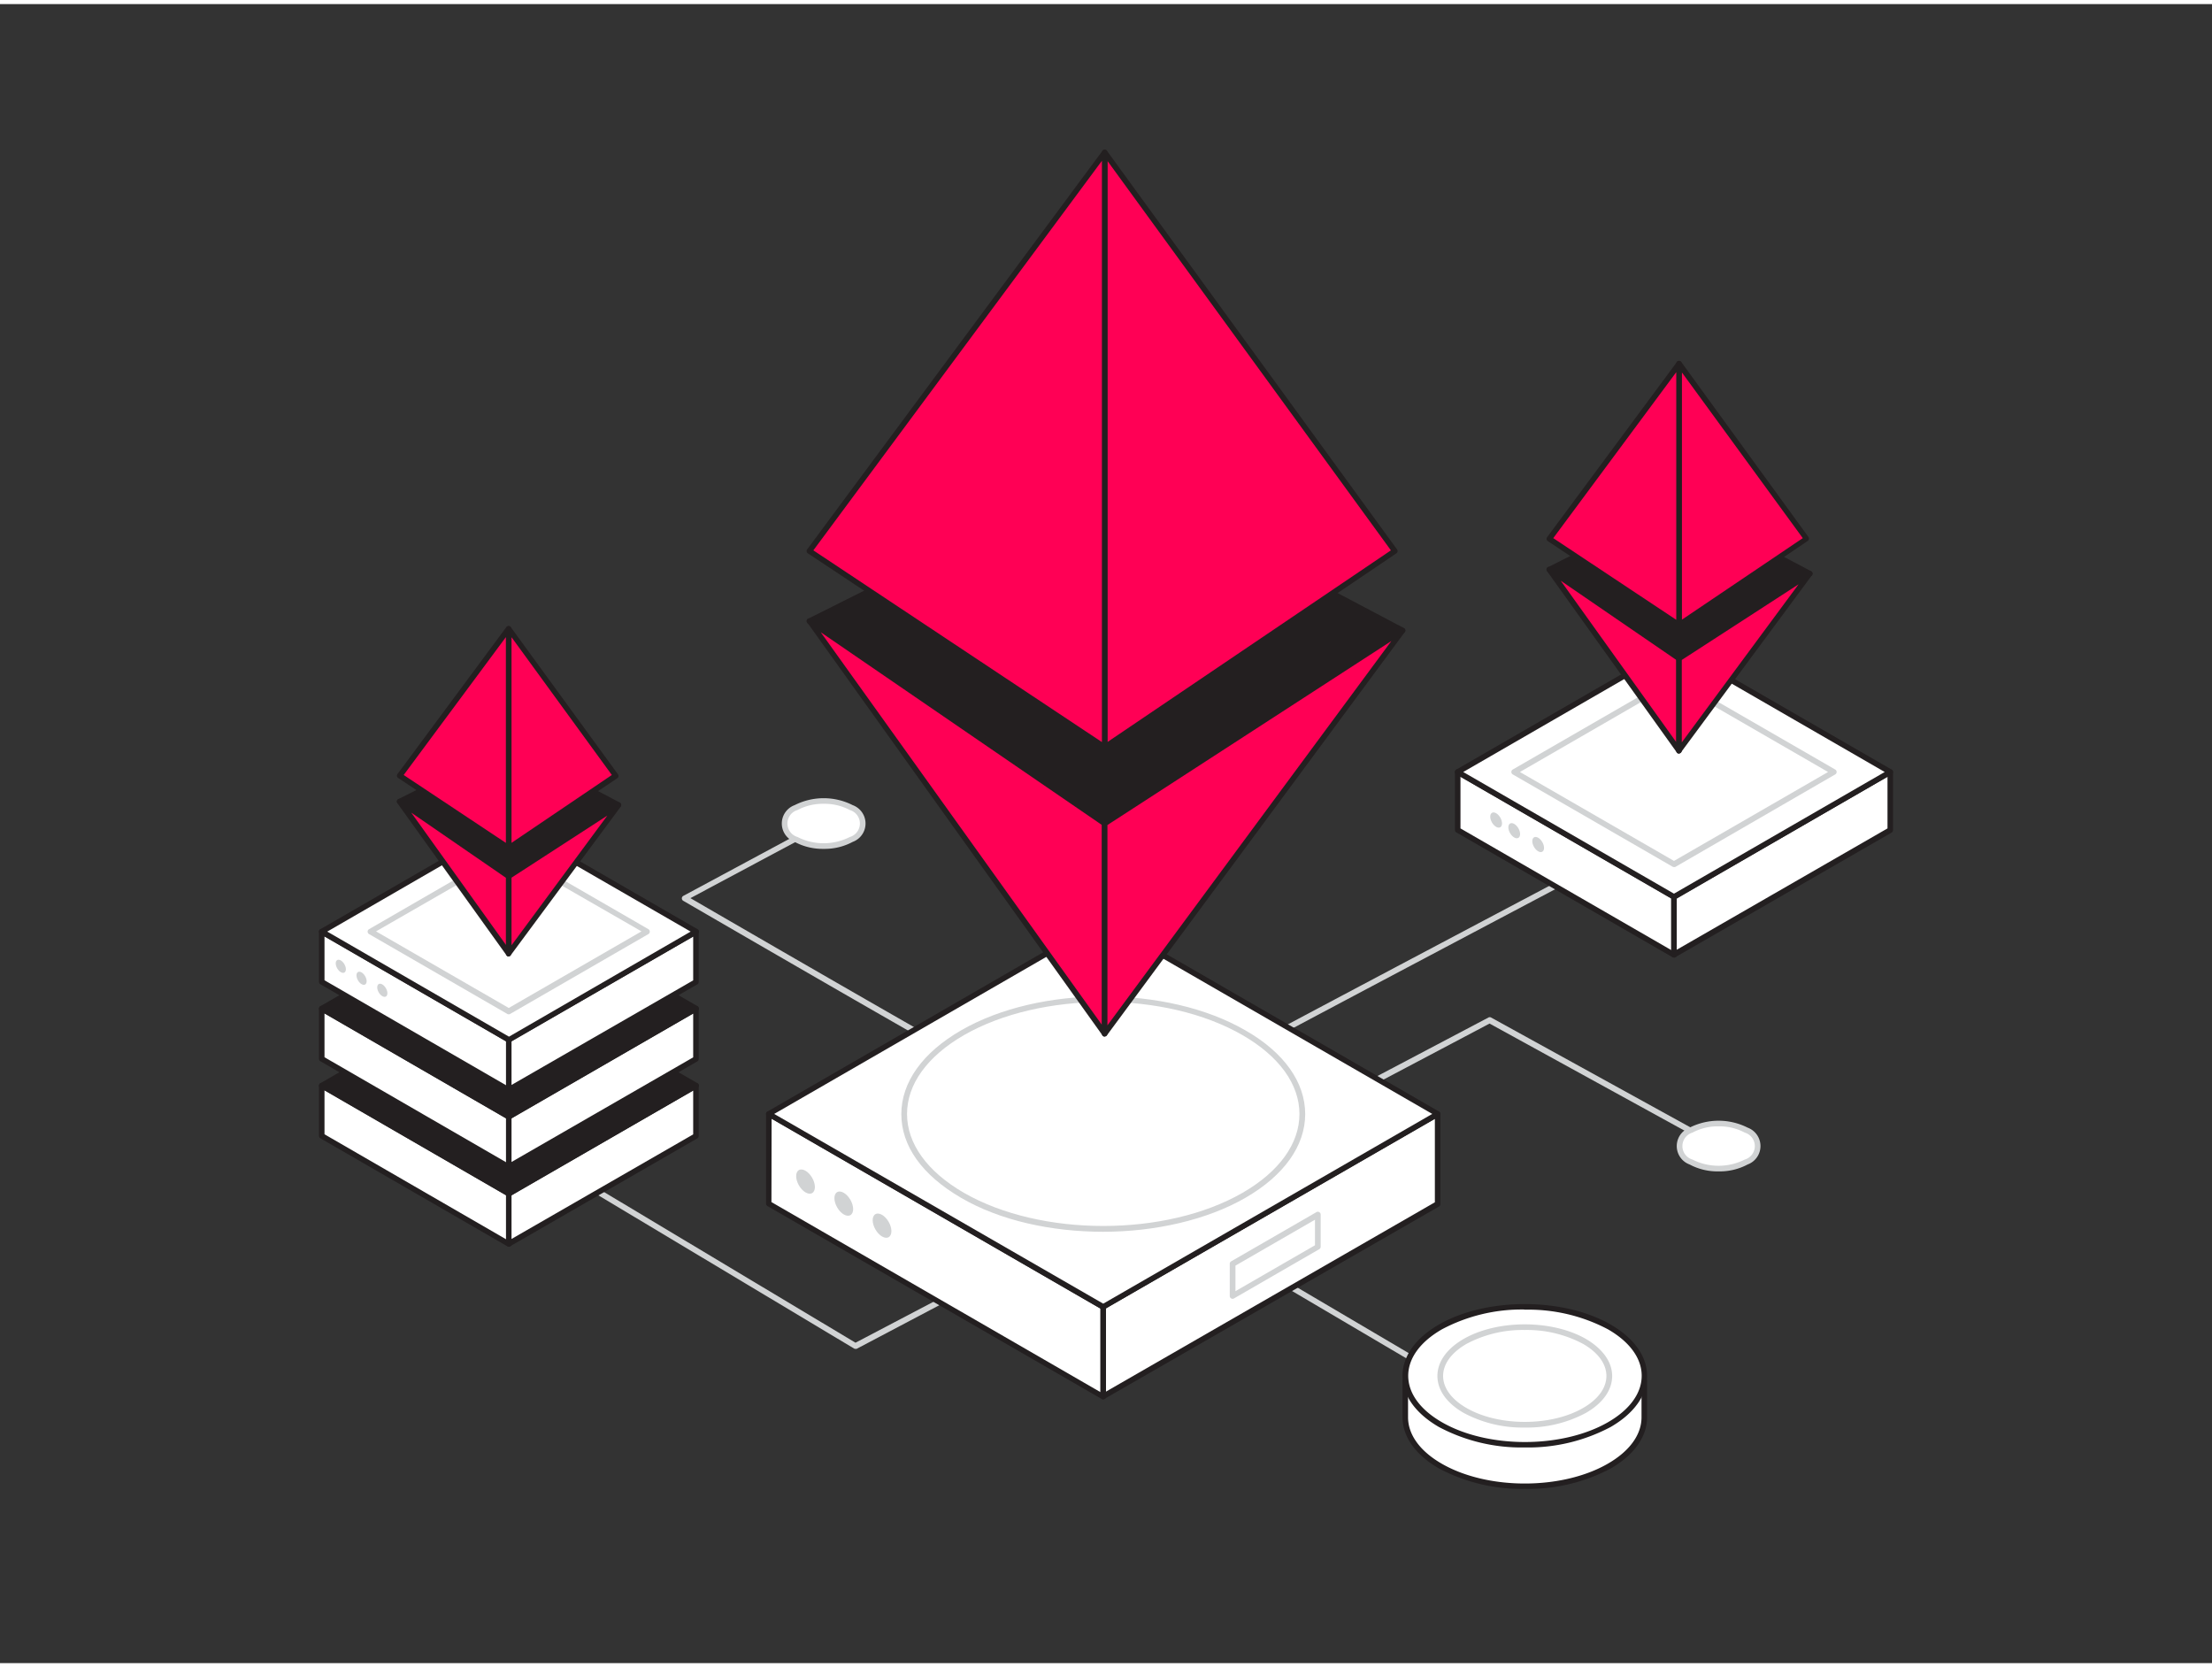 <svg xmlns="http://www.w3.org/2000/svg" viewBox="0 0 400 300" width="406" height="306" class="illustration styles_illustrationTablet__1DWOa"><rect x="0" y="0" width="400" height="300" fill="#333333" stroke="none"/><g id="_291_ethereum_flatline" data-name="#291_ethereum_flatline"><path d="M182.39,195.65l-.14,0c-1.88-.52-52.87-30.12-58.68-33.49a.51.51,0,0,1,0-.9L146.36,149a.52.52,0,0,1,.7.21.51.51,0,0,1-.21.7l-22,11.76c16.22,9.42,56,32.4,57.64,32.92a.52.52,0,0,1-.14,1Z" fill="#d1d3d4"></path><path d="M219.93,192.62a.51.51,0,0,1-.27-1c2.24-1.43,79.52-42.21,82.81-43.95a.52.52,0,0,1,.7.22.51.51,0,0,1-.22.69c-.8.43-80.53,42.51-82.74,43.91A.57.57,0,0,1,219.93,192.62Z" fill="#d1d3d4"></path><polygon points="302.71 171.92 263.6 149.35 263.6 138.86 302.71 161.43 302.71 171.92" fill="#fff"></polygon><path d="M302.71,172.42a.54.54,0,0,1-.25-.06l-39.11-22.58a.5.5,0,0,1-.25-.43V138.86a.52.52,0,0,1,.25-.44.5.5,0,0,1,.5,0L303,161a.48.48,0,0,1,.25.43v10.49a.5.5,0,0,1-.25.44A.54.54,0,0,1,302.71,172.42ZM264.1,149.06l38.11,22v-9.34l-38.11-22Z" fill="#231f20"></path><polygon points="341.82 149.38 302.71 171.89 302.71 161.4 341.82 138.88 341.82 149.38" fill="#fff"></polygon><path d="M302.71,172.39a.45.45,0,0,1-.25-.07.5.5,0,0,1-.25-.43V161.4a.52.52,0,0,1,.25-.44l39.11-22.51a.5.5,0,0,1,.5,0,.5.5,0,0,1,.25.43v10.5a.5.5,0,0,1-.25.43L303,172.32A.45.45,0,0,1,302.71,172.39Zm.5-10.7V171l38.11-21.94v-9.34Zm38.61-12.31h0Z" fill="#231f20"></path><polygon points="302.71 161.44 263.6 138.86 302.71 116.28 341.82 138.86 302.71 161.44" fill="#fff"></polygon><path d="M302.71,161.94a.55.55,0,0,1-.25-.07l-39.11-22.58a.5.5,0,0,1-.25-.43.52.52,0,0,1,.25-.44l39.11-22.57a.5.5,0,0,1,.5,0l39.11,22.57a.52.52,0,0,1,.25.44.5.5,0,0,1-.25.43L303,161.87A.55.55,0,0,1,302.71,161.94ZM264.6,138.86l38.11,22,38.11-22-38.11-22Z" fill="#231f20"></path><path d="M302.71,156.05a.48.48,0,0,1-.26-.07L273.56,139.3a.51.51,0,0,1,0-.89l28.89-16.68a.53.53,0,0,1,.52,0l28.89,16.68a.51.51,0,0,1,0,.89L303,156A.48.48,0,0,1,302.71,156.05Zm-27.86-17.19,27.86,16.08,27.86-16.08-27.86-16.09Z" fill="#d1d3d4"></path><path d="M154.68,243.17a.48.48,0,0,1-.26-.07L88.34,203.51a.52.52,0,0,1,.53-.89l65.83,39.44L175.77,231a.52.52,0,0,1,.7.21.52.52,0,0,1-.22.7l-21.33,11.25A.5.5,0,0,1,154.68,243.17Z" fill="#d1d3d4"></path><path d="M226.24,207a.52.52,0,0,1-.24-1l43.15-22.74a.5.5,0,0,1,.49,0L311,206.05a.51.51,0,1,1-.5.9l-41.14-22.6L226.48,207A.53.53,0,0,1,226.24,207Z" fill="#d1d3d4"></path><ellipse cx="310.78" cy="206.5" rx="7.06" ry="4.07" fill="#fff"></ellipse><path d="M310.78,211.08a10.7,10.7,0,0,1-5.25-1.25,3.55,3.55,0,0,1,0-6.66,11.63,11.63,0,0,1,10.5,0,3.55,3.55,0,0,1,0,6.66A10.7,10.7,0,0,1,310.78,211.08Zm0-8.14a9.59,9.59,0,0,0-4.73,1.13,2.54,2.54,0,0,0,0,4.87,10.51,10.51,0,0,0,9.46,0,2.54,2.54,0,0,0,0-4.87A9.59,9.59,0,0,0,310.78,202.94Z" fill="#d1d3d4"></path><ellipse cx="148.94" cy="148.18" rx="7.06" ry="4.07" fill="#fff"></ellipse><path d="M148.94,152.76a10.64,10.64,0,0,1-5.24-1.26,3.54,3.54,0,0,1,0-6.65,11.61,11.61,0,0,1,10.49,0,3.54,3.54,0,0,1,0,6.65A10.68,10.68,0,0,1,148.94,152.76Zm0-8.15a9.73,9.73,0,0,0-4.73,1.13,2.54,2.54,0,0,0,0,4.87,10.46,10.46,0,0,0,9.47,0,2.54,2.54,0,0,0,0-4.87A9.74,9.74,0,0,0,148.94,144.61Z" fill="#d1d3d4"></path><polygon points="92.04 224.2 58.18 204.66 58.18 195.57 92.04 215.11 92.04 224.2" fill="#fff"></polygon><path d="M92,224.7a.52.52,0,0,1-.25-.07L57.93,205.09a.52.52,0,0,1-.25-.43v-9.09a.5.5,0,0,1,.25-.43.5.5,0,0,1,.5,0l33.86,19.54a.5.5,0,0,1,.25.43v9.09a.5.5,0,0,1-.25.43A.59.59,0,0,1,92,224.7ZM58.68,204.37l32.86,19V215.4l-32.86-19Z" fill="#231f20"></path><polygon points="125.89 204.68 92.04 224.17 92.04 215.08 125.89 195.59 125.89 204.68" fill="#fff"></polygon><path d="M92,224.67a.43.43,0,0,1-.25-.07.48.48,0,0,1-.25-.43v-9.09a.5.5,0,0,1,.25-.43l33.85-19.49a.5.5,0,0,1,.5,0,.48.48,0,0,1,.25.43v9.09a.48.48,0,0,1-.25.43L92.29,224.6A.47.47,0,0,1,92,224.67Zm.5-9.3v7.93l32.85-18.91v-7.93Zm33.35-10.69h0Z" fill="#231f20"></path><polygon points="92.04 215.12 58.18 195.57 92.04 176.03 125.89 195.57 92.04 215.12" fill="#231f20"></polygon><path d="M92,215.62a.52.52,0,0,1-.25-.07L57.93,196a.49.49,0,0,1-.25-.43.5.5,0,0,1,.25-.43l33.86-19.55a.5.5,0,0,1,.5,0l33.85,19.55a.48.48,0,0,1,.25.43.47.47,0,0,1-.25.43L92.29,215.55A.59.59,0,0,1,92,215.62ZM59.18,195.57l32.86,19,32.85-19L92,176.6Z" fill="#231f20"></path><polygon points="92.04 210.01 67.02 195.57 92.04 181.13 117.05 195.57 92.04 210.01" fill="#d1d3d4"></polygon><path d="M92,210.53a.59.59,0,0,1-.26-.07L66.77,196a.51.51,0,0,1-.26-.45.54.54,0,0,1,.26-.45l25-14.44a.52.52,0,0,1,.51,0l25,14.44a.53.53,0,0,1,.25.45.5.5,0,0,1-.25.45l-25,14.44A.55.55,0,0,1,92,210.53Zm-24-15,24,13.85,24-13.85L92,181.73Z" fill="#fff"></path><polygon points="92.04 210.27 58.18 190.73 58.18 181.65 92.04 201.19 92.04 210.27" fill="#fff"></polygon><path d="M92,210.77a.51.51,0,0,1-.25-.06L57.93,191.16a.5.5,0,0,1-.25-.43v-9.08a.52.52,0,0,1,.25-.44.5.5,0,0,1,.5,0l33.86,19.55a.49.49,0,0,1,.25.43v9.08a.52.52,0,0,1-.25.44A.57.57,0,0,1,92,210.77ZM58.68,190.44l32.86,19v-7.93l-32.86-19Z" fill="#231f20"></path><polygon points="125.89 190.75 92.04 210.24 92.04 201.16 125.89 181.67 125.89 190.75" fill="#fff"></polygon><path d="M92,210.74a.51.51,0,0,1-.25-.06.5.5,0,0,1-.25-.44v-9.08a.48.48,0,0,1,.25-.43l33.85-19.49a.5.5,0,0,1,.5,0,.48.48,0,0,1,.25.43v9.08a.5.5,0,0,1-.25.44L92.29,210.68A.57.57,0,0,1,92,210.74Zm.5-9.29v7.93l32.85-18.92v-7.93Zm33.35-10.7h0Z" fill="#231f20"></path><polygon points="92.04 201.19 58.18 181.65 92.04 162.1 125.89 181.65 92.04 201.19" fill="#231f20"></polygon><path d="M92,201.69a.51.51,0,0,1-.25-.06L57.93,182.08a.5.5,0,0,1-.25-.43.52.52,0,0,1,.25-.44l33.86-19.54a.5.5,0,0,1,.5,0l33.85,19.54a.5.5,0,0,1,.25.44.48.48,0,0,1-.25.43L92.29,201.63A.57.57,0,0,1,92,201.69Zm-32.86-20,32.86,19,32.85-19L92,162.68Z" fill="#231f20"></path><polygon points="92.04 196.09 67.02 181.65 92.04 167.21 117.05 181.65 92.04 196.09" fill="#d1d3d4"></polygon><path d="M92,196.6a.48.48,0,0,1-.26-.07l-25-14.44a.51.51,0,0,1,0-.89l25-14.44a.52.52,0,0,1,.51,0l25,14.44a.52.52,0,0,1,0,.89l-25,14.44A.45.45,0,0,1,92,196.6Zm-24-14.95,24,13.84,24-13.84L92,167.8Z" fill="#fff"></path><polygon points="92.04 196.35 58.18 176.81 58.18 167.72 92.04 187.26 92.04 196.35" fill="#fff"></polygon><path d="M92,196.85a.43.43,0,0,1-.25-.07L57.93,177.24a.5.5,0,0,1-.25-.43v-9.09a.5.5,0,0,1,.25-.43.5.5,0,0,1,.5,0l33.86,19.54a.5.5,0,0,1,.25.43v9.09a.5.5,0,0,1-.25.43A.47.47,0,0,1,92,196.85ZM58.68,176.52l32.86,19v-7.93l-32.86-19Z" fill="#231f20"></path><polygon points="125.89 176.83 92.04 196.32 92.04 187.24 125.89 167.75 125.89 176.83" fill="#fff"></polygon><path d="M92,196.82a.43.43,0,0,1-.25-.07.48.48,0,0,1-.25-.43v-9.08a.5.5,0,0,1,.25-.44l33.85-19.49a.5.5,0,0,1,.75.43v9.09a.48.48,0,0,1-.25.43L92.29,196.75A.47.47,0,0,1,92,196.82Zm.5-9.3v7.93l32.85-18.91v-7.93Zm33.35-10.69h0Z" fill="#231f20"></path><polygon points="92.04 187.27 58.18 167.72 92.04 148.18 125.89 167.72 92.04 187.27" fill="#fff"></polygon><path d="M92,187.77a.43.43,0,0,1-.25-.07L57.93,168.16a.52.52,0,0,1-.25-.44.5.5,0,0,1,.25-.43l33.86-19.55a.5.5,0,0,1,.5,0l33.85,19.55a.48.48,0,0,1,.25.43.5.5,0,0,1-.25.44L92.29,187.7A.47.47,0,0,1,92,187.77ZM59.18,167.72l32.86,19,32.85-19L92,148.75Z" fill="#231f20"></path><path d="M92,182.68a.48.48,0,0,1-.26-.07l-25-14.44a.51.51,0,0,1,0-.89l25-14.45a.52.52,0,0,1,.51,0l25,14.45a.52.52,0,0,1,0,.89l-25,14.44A.45.45,0,0,1,92,182.68Zm-24-15,24,13.85,24-13.85L92,153.88Z" fill="#d1d3d4"></path><ellipse cx="69.13" cy="178.33" rx="0.75" ry="1.3" transform="translate(-79.9 58.46) rotate(-30)" fill="#d1d3d4"></ellipse><ellipse cx="65.38" cy="176.16" rx="0.75" ry="1.3" transform="translate(-79.32 56.29) rotate(-30)" fill="#d1d3d4"></ellipse><ellipse cx="61.63" cy="173.99" rx="0.75" ry="1.3" transform="translate(-78.74 54.13) rotate(-30)" fill="#d1d3d4"></ellipse><ellipse cx="278.15" cy="151.97" rx="0.87" ry="1.5" transform="translate(-38.72 159.44) rotate(-30)" fill="#d1d3d4"></ellipse><ellipse cx="273.82" cy="149.47" rx="0.87" ry="1.5" transform="translate(-38.05 156.94) rotate(-30)" fill="#d1d3d4"></ellipse><ellipse cx="269.48" cy="146.96" rx="0.87" ry="1.5" transform="matrix(0.87, -0.5, 0.5, 0.87, -37.38, 154.43)" fill="#d1d3d4"></ellipse><path d="M267,252.28a.48.48,0,0,1-.26-.07l-38.85-22.89a.51.51,0,0,1-.19-.7.53.53,0,0,1,.71-.19l38.85,22.89a.51.51,0,0,1-.26,1Z" fill="#d1d3d4"></path><path d="M254.12,249v6.55c0,3.19,2.11,6.39,6.33,8.82,8.44,4.88,22.12,4.88,30.56,0,4.22-2.43,6.33-5.63,6.33-8.82V249Z" fill="#fff"></path><path d="M275.73,268.49a31.76,31.76,0,0,1-15.53-3.7c-4.24-2.45-6.58-5.74-6.58-9.26V249a.5.5,0,0,1,.5-.5h43.22a.5.5,0,0,1,.5.5v6.55c0,3.52-2.34,6.81-6.58,9.26A31.78,31.78,0,0,1,275.73,268.49Zm-21.11-19v6.05c0,3.15,2.16,6.13,6.08,8.39,8.29,4.79,21.77,4.79,30.06,0,3.92-2.26,6.08-5.24,6.08-8.39v-6.05Z" fill="#231f20"></path><ellipse cx="275.73" cy="248.07" rx="21.61" ry="12.48" fill="#fff"></ellipse><path d="M275.73,261a31.76,31.76,0,0,1-15.53-3.7c-4.24-2.45-6.58-5.74-6.58-9.26s2.34-6.81,6.58-9.26c8.56-4.94,22.5-4.94,31.06,0,4.24,2.45,6.58,5.74,6.58,9.26s-2.34,6.81-6.58,9.26A31.78,31.78,0,0,1,275.73,261Zm0-24.94a30.76,30.76,0,0,0-15,3.59c-3.92,2.26-6.08,5.24-6.08,8.39s2.16,6.13,6.08,8.39c8.29,4.79,21.77,4.78,30.06,0,3.92-2.26,6.08-5.24,6.08-8.39s-2.16-6.13-6.08-8.39A30.76,30.76,0,0,0,275.73,236.09Z" fill="#231f20"></path><ellipse cx="275.73" cy="248.07" rx="15.28" ry="8.82" fill="#fff"></ellipse><path d="M275.73,257.4a22.51,22.51,0,0,1-11.06-2.65c-3.06-1.76-4.74-4.13-4.74-6.68s1.68-4.92,4.74-6.69c6.1-3.52,16-3.52,22.12,0,3,1.77,4.74,4.14,4.74,6.69s-1.68,4.92-4.74,6.68h0A22.51,22.51,0,0,1,275.73,257.4Zm0-17.64a21.57,21.57,0,0,0-10.55,2.52c-2.72,1.57-4.22,3.63-4.22,5.79s1.5,4.22,4.22,5.79c5.82,3.36,15.28,3.36,21.1,0h0c2.72-1.57,4.21-3.63,4.21-5.79s-1.49-4.22-4.21-5.79A21.57,21.57,0,0,0,275.73,239.76Z" fill="#d1d3d4"></path><polygon points="199.5 251.82 139.03 216.92 139.03 200.69 199.5 235.59 199.5 251.82" fill="#fff"></polygon><path d="M199.5,252.32a.47.47,0,0,1-.25-.07l-60.47-34.9a.52.52,0,0,1-.25-.43V200.69a.5.5,0,0,1,.25-.43.5.5,0,0,1,.5,0l60.47,34.9a.5.5,0,0,1,.25.43v16.23a.48.48,0,0,1-.25.43A.45.45,0,0,1,199.5,252.32Zm-60-35.69L199,251V235.88l-59.47-34.32Z" fill="#231f20"></path><polygon points="259.97 216.96 199.5 251.77 199.5 235.54 259.97 200.73 259.97 216.96" fill="#fff"></polygon><path d="M199.5,252.27a.47.47,0,0,1-.25-.07.5.5,0,0,1-.25-.43V235.54a.5.5,0,0,1,.25-.43l60.47-34.81a.5.5,0,0,1,.5,0,.48.48,0,0,1,.25.43V217a.5.5,0,0,1-.25.43L199.75,252.2A.45.45,0,0,1,199.5,252.27Zm.5-16.44V250.9l59.47-34.23V201.59ZM260,217h0Z" fill="#231f20"></path><polygon points="199.5 235.6 139.03 200.69 199.5 165.78 259.97 200.69 199.5 235.6" fill="#fff"></polygon><path d="M199.5,236.1a.57.57,0,0,1-.25-.06l-60.47-34.92a.49.49,0,0,1,0-.86l60.47-34.92a.55.55,0,0,1,.5,0l60.47,34.92a.49.49,0,0,1,0,.86L199.75,236A.54.54,0,0,1,199.5,236.1ZM140,200.69,199.5,235,259,200.69,199.5,166.35Z" fill="#231f20"></path><ellipse cx="199.5" cy="200.69" rx="36" ry="20.78" fill="#fff"></ellipse><path d="M199.5,222c-9.31,0-18.62-2-25.71-6.14s-10.8-9.4-10.8-15.14,3.83-11.12,10.8-15.14c14.18-8.19,37.25-8.19,51.42,0,7,4,10.81,9.4,10.81,15.14s-3.84,11.12-10.81,15.14S208.81,222,199.5,222Zm0-41.55c-9.12,0-18.25,2-25.2,6-6.63,3.83-10.28,8.89-10.28,14.25s3.65,10.42,10.28,14.25c13.9,8,36.5,8,50.4,0,6.63-3.83,10.28-8.89,10.28-14.25s-3.65-10.42-10.28-14.25C217.75,182.43,208.63,180.42,199.5,180.42Z" fill="#d1d3d4"></path><polygon points="238.31 224.71 222.89 233.6 222.89 227.79 238.31 218.89 238.31 224.71" fill="#fff"></polygon><path d="M222.89,234.12a.48.48,0,0,1-.26-.07.5.5,0,0,1-.25-.45v-5.81a.5.5,0,0,1,.25-.44l15.42-8.9a.47.47,0,0,1,.51,0,.51.51,0,0,1,.26.44v5.82a.51.51,0,0,1-.26.44l-15.41,8.9A.48.48,0,0,1,222.89,234.12Zm.52-6v4.62l14.38-8.3v-4.62Zm14.9-3.38h0Z" fill="#d1d3d4"></path><ellipse cx="159.5" cy="220.9" rx="1.38" ry="2.4" transform="translate(-89.08 109.34) rotate(-30)" fill="#d1d3d4"></ellipse><ellipse cx="152.58" cy="216.91" rx="1.38" ry="2.4" transform="translate(-88.01 105.35) rotate(-30)" fill="#d1d3d4"></ellipse><ellipse cx="145.66" cy="212.92" rx="1.38" ry="2.4" transform="translate(-86.94 101.36) rotate(-30)" fill="#d1d3d4"></ellipse><polygon points="146.36 111.57 199.76 84.83 253.64 113.26 200 148.18 146.36 111.57" fill="#231f20"></polygon><path d="M200,148.68a.47.47,0,0,1-.28-.09L146.08,112a.5.5,0,0,1-.22-.45.51.51,0,0,1,.28-.41l53.4-26.75a.53.53,0,0,1,.46,0l53.87,28.44a.49.49,0,0,1,.27.42.52.52,0,0,1-.23.44L200.27,148.6A.53.53,0,0,1,200,148.68Zm-52.65-37L200,147.58l52.64-34.27L199.76,85.39Z" fill="#231f20"></path><polygon points="199.76 26.82 199.76 134.38 252.23 98.9 199.76 26.82" fill="#ff0055"></polygon><path d="M199.76,134.88a.46.46,0,0,1-.23-.06.5.5,0,0,1-.27-.44V26.82a.5.5,0,0,1,.35-.47.49.49,0,0,1,.56.18l52.46,72.08a.48.48,0,0,1,.09.38.52.52,0,0,1-.21.33L200,134.79A.47.47,0,0,1,199.76,134.88Zm.5-106.52V133.44l51.26-34.66Z" fill="#231f20"></path><polygon points="199.76 26.82 146.36 98.9 199.76 134.38 199.76 26.82" fill="#ff0055"></polygon><path d="M199.76,134.88a.53.53,0,0,1-.27-.08l-53.4-35.48a.49.49,0,0,1-.22-.33.51.51,0,0,1,.09-.38l53.4-72.08a.49.49,0,0,1,.56-.18.51.51,0,0,1,.34.47V134.38a.51.51,0,0,1-.26.44A.53.53,0,0,1,199.76,134.88Zm-52.68-36.1,52.18,34.67V28.34Z" fill="#231f20"></path><polygon points="146.36 111.57 199.76 186.19 199.76 148.18 146.36 111.57" fill="#ff0055"></polygon><path d="M199.76,186.69a.49.49,0,0,1-.4-.21L146,111.86a.49.49,0,0,1,0-.64.5.5,0,0,1,.64-.06l53.4,36.6a.53.53,0,0,1,.21.42v38a.5.5,0,0,1-.34.47A.45.45,0,0,1,199.76,186.69Zm-51.34-73.1,50.84,71V148.44Z" fill="#231f20"></path><polygon points="199.76 186.19 253.64 113.26 199.76 148.18 199.76 186.19" fill="#ff0055"></polygon><path d="M199.76,186.69a.4.4,0,0,1-.15,0,.5.5,0,0,1-.35-.47v-38a.5.5,0,0,1,.23-.42l53.88-34.92a.49.49,0,0,1,.63.08.5.5,0,0,1,0,.64l-53.87,72.92A.52.52,0,0,1,199.76,186.69Zm.5-38.24v36.22l51.34-69.49Z" fill="#231f20"></path><polygon points="72.26 144.2 91.95 134.34 111.81 144.82 92.04 157.69 72.26 144.2" fill="#231f20"></polygon><path d="M92,158.2a.52.52,0,0,1-.29-.09L72,144.61a.5.5,0,0,1-.22-.44.5.5,0,0,1,.28-.42l19.69-9.86a.51.51,0,0,1,.45,0l19.87,10.49a.51.51,0,0,1,0,.86L92.31,158.11A.46.46,0,0,1,92,158.2Zm-18.8-13.93L92,157.09l18.79-12.22-18.89-10Z" fill="#231f20"></path><polygon points="91.95 112.95 91.95 152.61 111.29 139.53 91.95 112.95" fill="#ff0055"></polygon><path d="M92,153.11a.53.53,0,0,1-.24-.06.51.51,0,0,1-.26-.44V113a.5.5,0,0,1,.9-.29l19.35,26.57a.52.52,0,0,1,.09.38.48.48,0,0,1-.22.33L92.23,153A.47.47,0,0,1,92,153.11Zm.5-38.62v37.18l18.14-12.27Z" fill="#231f20"></path><polygon points="91.95 112.95 72.26 139.53 91.95 152.61 91.95 112.95" fill="#ff0055"></polygon><path d="M92,153.11a.49.49,0,0,1-.28-.09L72,139.94a.47.47,0,0,1-.21-.33.48.48,0,0,1,.09-.38l19.69-26.58a.5.5,0,0,1,.9.3v39.66a.51.51,0,0,1-.26.44A.53.53,0,0,1,92,153.11ZM73,139.4l18.48,12.28V114.47Z" fill="#231f20"></path><polygon points="72.26 144.2 91.95 171.71 91.95 157.69 72.26 144.2" fill="#ff0055"></polygon><path d="M92,172.21a.49.49,0,0,1-.41-.21L71.85,144.49a.5.5,0,0,1,.69-.7l19.69,13.49a.51.51,0,0,1,.22.42v14a.5.5,0,0,1-.35.48Zm-17.63-26,17.13,23.93V158Z" fill="#231f20"></path><polygon points="91.95 171.71 111.81 144.82 91.95 157.69 91.95 171.71" fill="#ff0055"></polygon><path d="M92,172.21l-.16,0a.51.51,0,0,1-.34-.48v-14a.5.5,0,0,1,.23-.42l19.86-12.88a.5.5,0,0,1,.64.08.51.51,0,0,1,0,.64L92.35,172A.49.49,0,0,1,92,172.21Zm.5-14.24v12.22l17.33-23.45Z" fill="#231f20"></path><polygon points="280.17 102.26 303.62 90.51 327.27 103 303.72 118.33 280.17 102.26" fill="#231f20"></polygon><path d="M303.72,118.83a.49.49,0,0,1-.28-.09l-23.55-16.07a.5.5,0,0,1,.06-.86l23.44-11.75a.53.53,0,0,1,.46,0l23.66,12.49a.49.49,0,0,1,.26.42.5.5,0,0,1-.22.44L304,118.75A.57.57,0,0,1,303.72,118.83Zm-22.57-16.51,22.58,15.41L326.29,103l-22.68-12Z" fill="#231f20"></path><polygon points="303.62 65.04 303.62 112.27 326.66 96.69 303.62 65.04" fill="#ff0055"></polygon><path d="M303.62,112.77a.53.53,0,0,1-.24-.06.49.49,0,0,1-.26-.44V65a.5.5,0,0,1,.9-.29l23,31.65a.52.52,0,0,1,.09.38.56.56,0,0,1-.21.33l-23,15.58A.57.57,0,0,1,303.62,112.77Zm.5-46.19v44.75L326,96.57Z" fill="#231f20"></path><polygon points="303.62 65.04 280.17 96.69 303.62 112.27 303.62 65.04" fill="#ff0055"></polygon><path d="M303.62,112.77a.54.54,0,0,1-.28-.08L279.89,97.11a.49.49,0,0,1-.21-.33.48.48,0,0,1,.09-.38l23.45-31.65a.47.47,0,0,1,.55-.18.5.5,0,0,1,.35.47v47.23a.48.48,0,0,1-.27.44A.46.46,0,0,1,303.62,112.77Zm-22.74-16.2,22.24,14.77V66.56Z" fill="#231f20"></path><polygon points="280.17 102.26 303.62 135.02 303.62 118.33 280.17 102.26" fill="#ff0055"></polygon><path d="M303.62,135.52a.52.52,0,0,1-.41-.21l-23.45-32.76a.5.5,0,0,1,.69-.71l23.45,16.08a.48.48,0,0,1,.22.41V135a.5.5,0,0,1-.35.48Zm-21.39-31.25,20.89,29.19V118.59Z" fill="#231f20"></path><polygon points="303.62 135.02 327.27 103 303.62 118.33 303.62 135.02" fill="#ff0055"></polygon><path d="M303.62,135.52l-.16,0a.51.51,0,0,1-.34-.48V118.33a.48.48,0,0,1,.23-.42L327,102.58a.5.5,0,0,1,.64.08.51.51,0,0,1,0,.64l-23.66,32A.51.51,0,0,1,303.62,135.52Zm.5-16.92v14.9l21.12-28.58Z" fill="#231f20"></path></g></svg>